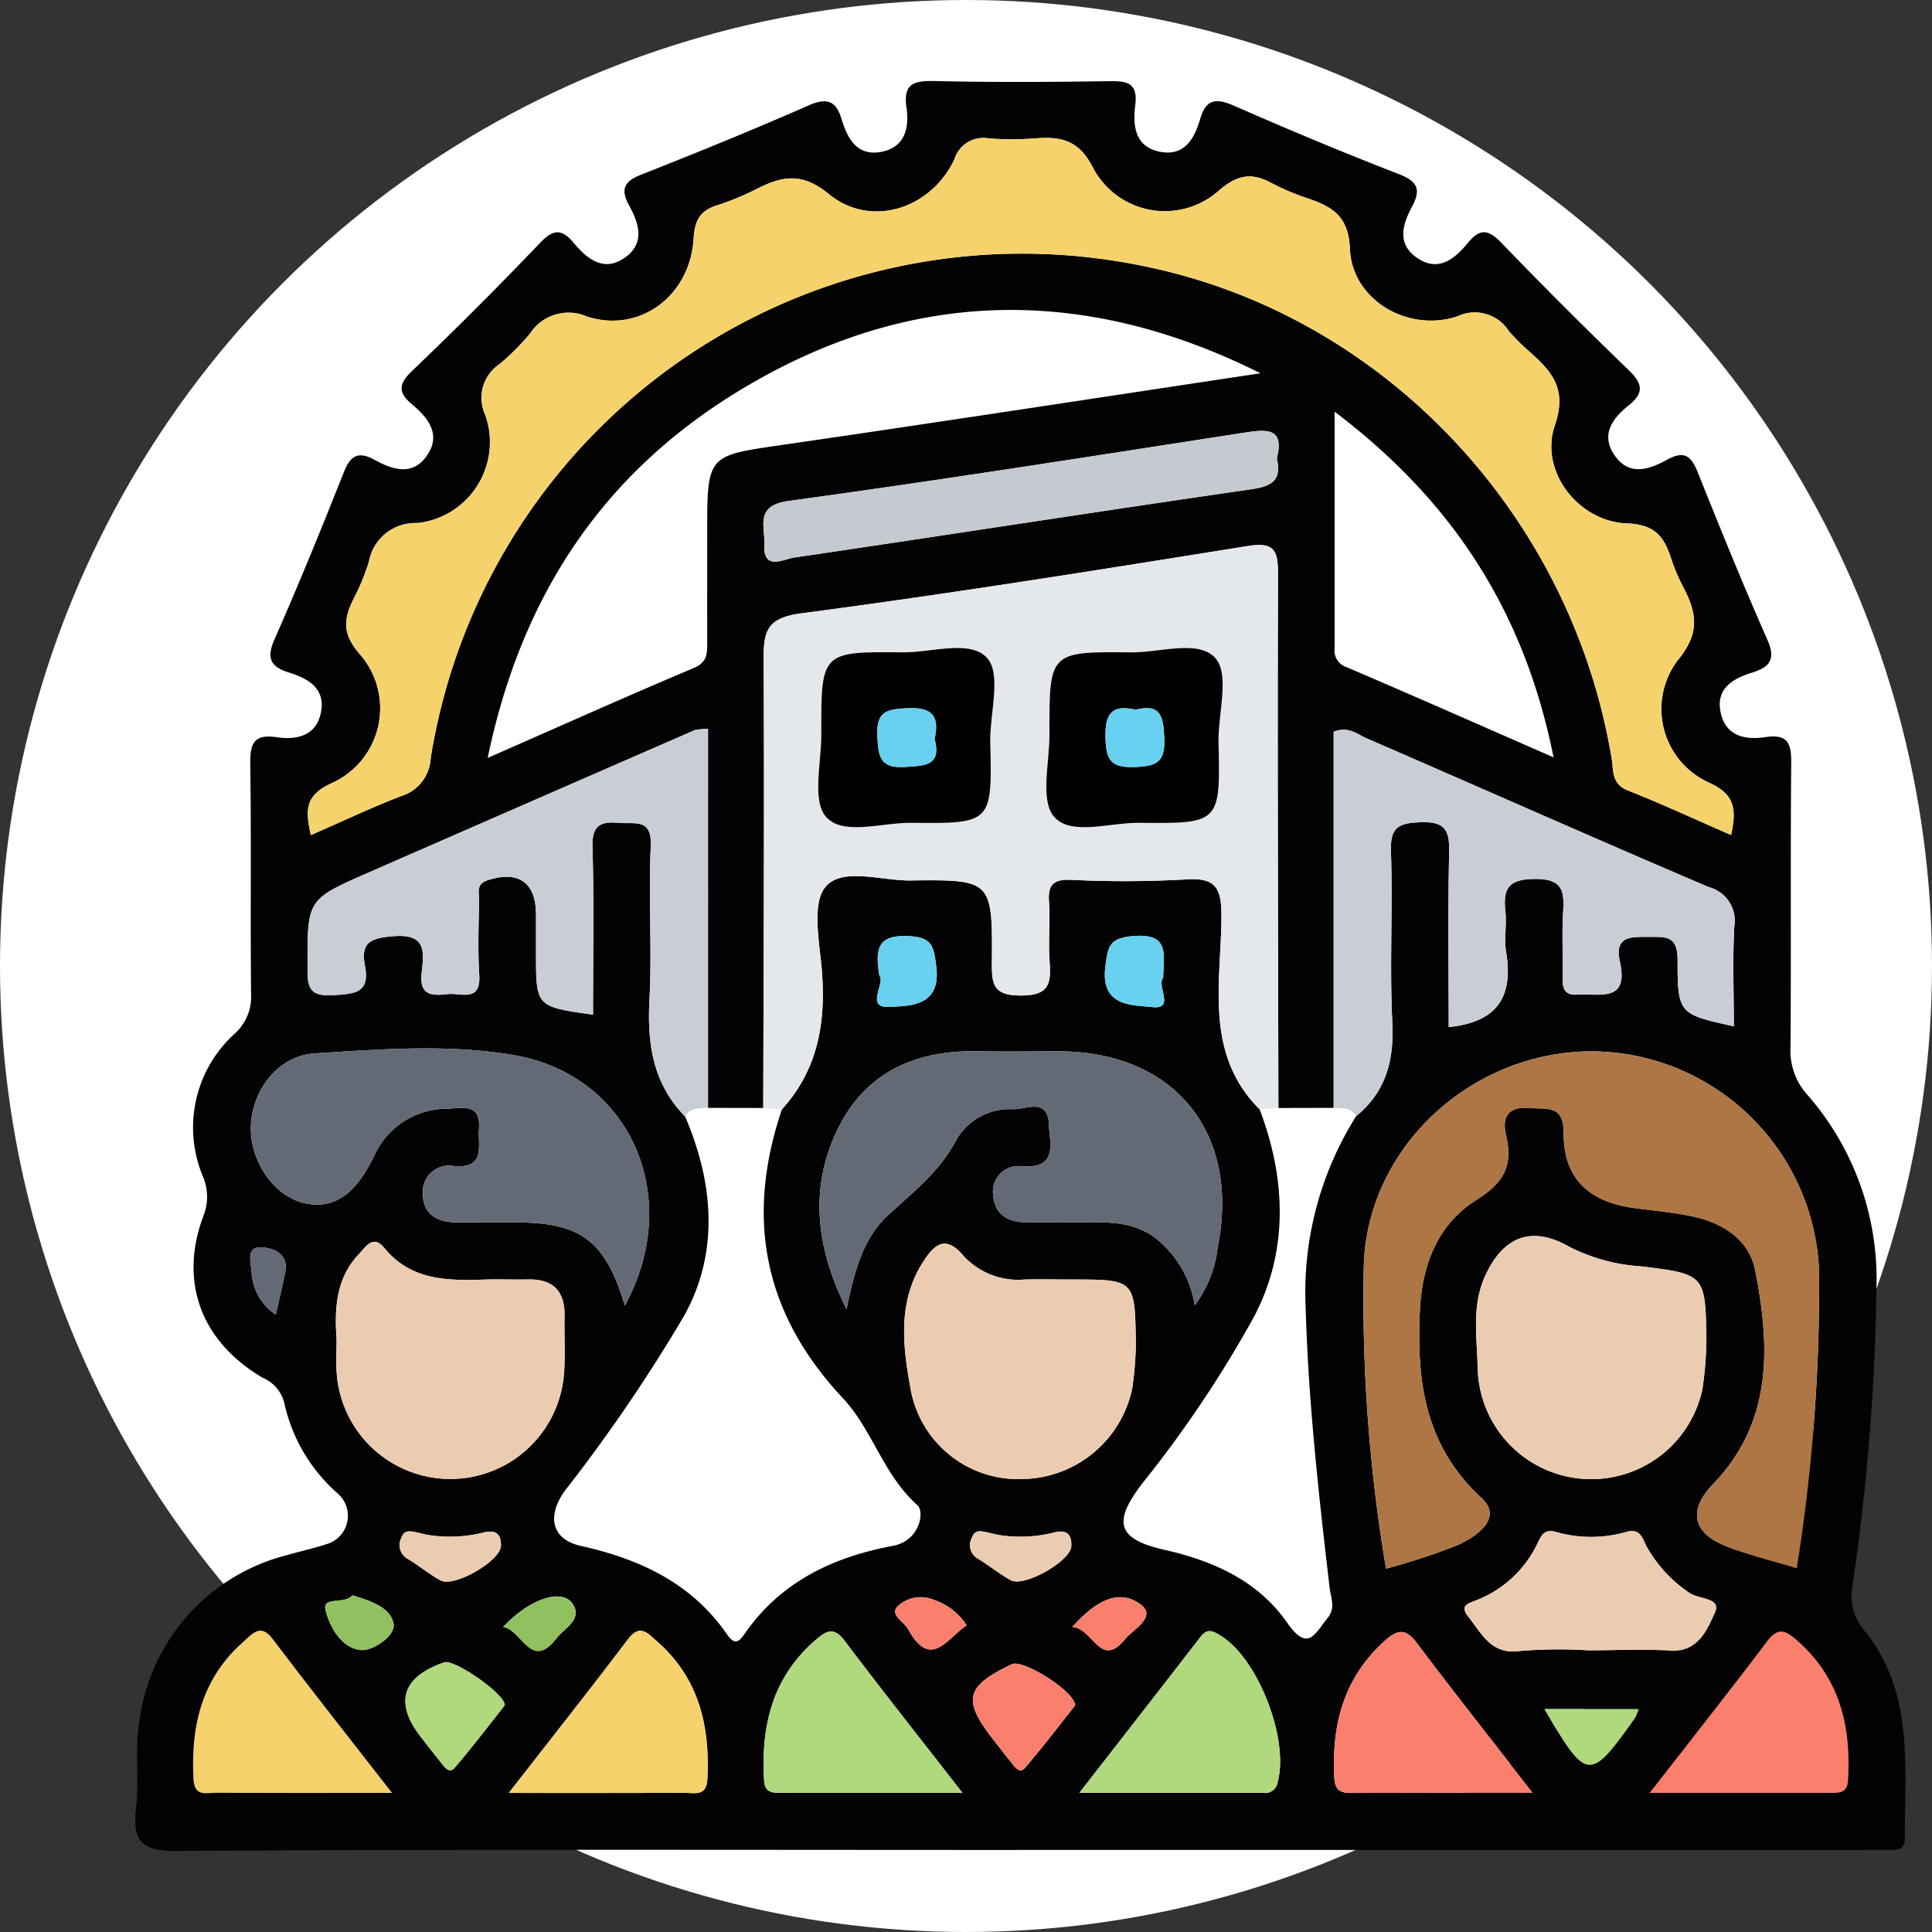 <svg xmlns="http://www.w3.org/2000/svg" xmlns:xlink="http://www.w3.org/1999/xlink" width="142" height="142" viewBox="0 0 142 142">
  <rect x="0" y="0" width="142" height="142" fill="#333333" stroke="none"/>
  <defs>
    <clipPath id="clip-path">
      <rect id="Rectángulo_350828" data-name="Rectángulo 350828" width="130.112" height="130.09" fill="none"/>
    </clipPath>
  </defs>
  <g id="Grupo_1018228" data-name="Grupo 1018228" transform="translate(-1040 -1194)">
    <circle id="Elipse_5856" data-name="Elipse 5856" cx="71" cy="71" r="71" transform="translate(1040 1194)" fill="#fff"/>
    <g id="Grupo_1018177" data-name="Grupo 1018177" transform="translate(1049.944 1199.955)">
      <g id="Grupo_1018176" data-name="Grupo 1018176" clip-path="url(#clip-path)">
        <path id="Trazado_720474" data-name="Trazado 720474" d="M64.871,130.016c-20.605,0-41.212-.059-61.816.073-2.636.017-3.272-.736-3-3.157.246-2.158-.122-4.405.265-6.524a14.542,14.542,0,0,1,10.919-12.086c.918-.27,1.859-.468,2.767-.769a2.169,2.169,0,0,0,.879-3.731,12.362,12.362,0,0,1-3.928-6.632,2.716,2.716,0,0,0-1.585-1.877c-4.524-2.651-6.16-7.032-4.393-11.828a3.807,3.807,0,0,0,.005-2.939A9.3,9.3,0,0,1,7.334,69.993a3.645,3.645,0,0,0,1.174-2.949c-.056-5.588.023-11.177-.057-16.764-.021-1.486.169-2.312,1.931-2.052,1.479.219,2.922-.085,3.264-1.826.345-1.757-.933-2.484-2.349-2.926-1.335-.417-1.687-1.029-1.069-2.431,1.791-4.058,3.465-8.17,5.1-12.295.5-1.254,1.067-1.555,2.273-.9,1.267.693,2.715,1.2,3.774-.235,1.147-1.551.212-2.81-1-3.819-1.036-.861-1.088-1.477-.045-2.474q4.826-4.614,9.442-9.446c1-1.044,1.611-.989,2.473.045,1.007,1.208,2.256,2.167,3.812,1.008,1.423-1.06.94-2.505.242-3.775-.66-1.2-.373-1.777.89-2.275,4.126-1.627,8.237-3.3,12.3-5.086,1.384-.609,2.023-.321,2.435,1.046.428,1.423,1.147,2.7,2.908,2.366,1.738-.332,2.064-1.758,1.85-3.247C56.429.25,57.163-.035,58.7,0c4.276.1,8.556.077,12.833.012,1.313-.02,2.173.076,1.964,1.747C73.3,3.309,73.476,4.893,75.4,5.215c1.755.293,2.458-1.019,2.872-2.436.424-1.45,1.16-1.542,2.468-.969,3.983,1.747,8,3.432,12.055,5,1.363.526,1.77,1.074,1.055,2.4-.692,1.285-1.148,2.715.309,3.754,1.595,1.137,2.819.116,3.8-1.083.914-1.116,1.54-.932,2.471.035q4.544,4.714,9.26,9.259c1.014.976,1.319,1.663.079,2.659-1.134.91-2.075,2.075-1.1,3.591,1.069,1.665,2.591,1.14,3.932.4,1.279-.7,1.771-.234,2.246.953,1.648,4.119,3.318,8.232,5.11,12.29.637,1.441.173,2.009-1.128,2.414-1.424.444-2.681,1.176-2.306,2.94.37,1.738,1.814,2.024,3.285,1.8,1.809-.275,1.917.636,1.9,2.075-.061,6.9,0,13.8-.05,20.693a4.807,4.807,0,0,0,1.227,3.508,20.562,20.562,0,0,1,5.095,13.916,166.05,166.05,0,0,1-1.764,22.165,3.911,3.911,0,0,0,.871,3.315c3.7,4.555,2.945,10.01,2.974,15.3,0,.724-.448.827-1.023.817-.611-.012-1.223,0-1.834,0H64.871M88.078,75.473l-4.061.008c-.023-13.074-.077-26.149-.029-39.223.007-1.779-.275-2.393-2.246-2.076-10.915,1.753-21.835,3.5-32.794,4.945-2.537.334-2.776,1.315-2.764,3.407.06,10.982-.006,21.965-.028,32.947l-4.062-.008V47.612a5.149,5.149,0,0,0-.97.094q-11.976,5.22-23.946,10.456c-4.558,1.993-4.528,1.994-4.516,6.869,0,1.333-.061,2.285,1.844,2.159,1.6-.105,2.768-.124,2.368-2.181-.342-1.757.5-2.025,2.127-2.158,2.523-.206,2.182,1.338,2.04,2.756-.168,1.686.865,1.615,1.945,1.5.964-.1,2.421.635,2.293-1.417-.114-1.827-.046-3.667-.009-5.5.01-.536-.264-1.166.647-1.458,2.237-.718,3.53.157,3.535,2.529,0,.961,0,1.921,0,2.882,0,3.89,0,3.89,4.189,4.478,0-4.116.081-8.22-.04-12.319-.048-1.626.607-1.9,1.978-1.779,1.163.1,2.4-.355,2.307,1.72-.175,3.748.1,7.517-.095,11.263-.173,3.25.25,6.182,2.617,8.594,2.1,4.894,2.518,9.976-.063,14.644a119.383,119.383,0,0,1-8.739,12.826c-1.341,1.817-1.1,3.6,1.151,4.1,4.307.962,8.091,2.71,10.693,6.442.47.673.772.835,1.307.056,2.638-3.841,6.512-5.683,10.929-6.505,1.951-.363,2.363-2.484,1.786-3-2.494-2.226-3.306-5.551-5.453-7.839-5.866-6.252-7.187-13.28-4.492-21.249,2.684-2.958,3.249-6.473,2.922-10.323-.175-2.059-.744-4.839.3-6.049,1.236-1.428,4.081-.419,6.222-.445,5.987-.073,6.035-.025,5.987,6-.013,1.605.064,2.455,2.126,2.456s2.235-.849,2.116-2.458c-.109-1.473.055-2.966-.047-4.44-.087-1.26.342-1.647,1.6-1.607a79.648,79.648,0,0,0,8.359-.022c2.155-.159,2.725.446,2.719,2.653-.014,4.9-1.309,10.132,2.808,14.24,1.941,5.125,2.124,10.388-.394,15.206a85.544,85.544,0,0,1-8.186,12.228c-2.189,2.849-2.006,4.135,1.614,4.949,3.6.81,6.866,2.3,8.983,5.344,1.554,2.231,2.061.77,2.97-.33.62-.75.243-1.48.156-2.232-.8-6.831-1.563-13.658-1.76-20.548A24.3,24.3,0,0,1,89.74,76.069c2.192-1.793,2.786-4.093,2.649-6.884-.205-4.182.045-8.385-.1-12.573-.061-1.795.571-2.08,2.2-2.136,1.844-.064,2.114.651,2.079,2.244-.1,4.294-.033,8.591-.033,12.813,3.737-.378,4.746-2.4,4.213-5.564-.158-.934.058-1.927-.043-2.876-.175-1.65.114-2.434,2.144-2.449,2.126-.017,2.183.944,2.092,2.5s0,3.143-.026,4.715c-.011.779.058,1.352,1.1,1.286,1.623-.1,3.775.61,3.1-2.429-.424-1.916.856-1.816,2.154-1.813,1.208,0,2.091-.1,2.089,1.681-.006,4,.113,4,4.134,4.892,0-2.46-.1-4.909.035-7.345a2.557,2.557,0,0,0-1.877-2.885c-8.411-3.588-16.769-7.3-25.158-10.939-.683-.3-1.327-.908-2.413-.485Zm29.21-20.059c.425-1.927.254-2.966-1.55-3.814a5.934,5.934,0,0,1-2.334-9.072c1.615-1.96,1.354-3.437.39-5.291a13.9,13.9,0,0,1-.919-2.162c-.512-1.6-1.208-2.488-3.241-2.56-3.567-.126-6.451-3.844-5.3-7.2.948-2.754-.272-4-1.907-5.465a14.461,14.461,0,0,1-1.481-1.481A2.956,2.956,0,0,0,97.2,17.29c-3.687,1.234-7.772-1.228-7.925-4.944-.1-2.435-1.3-3.095-3.091-3.719a17.653,17.653,0,0,1-2.648-1.113c-1.465-.8-2.505-.647-3.883.532a5.967,5.967,0,0,1-9.235-1.62C69.353,4.3,68.032,4.073,66.124,4.218a22.075,22.075,0,0,1-3.4,0,2.227,2.227,0,0,0-2.536,1.569C58.415,9.469,54,10.81,50.959,8.31c-1.976-1.627-3.439-1.312-5.3-.373a19.338,19.338,0,0,1-2.9,1.2c-1.254.394-1.645,1.1-1.728,2.457-.255,4.174-3.922,6.967-7.832,5.726a3.368,3.368,0,0,0-4.2,1.255,17.911,17.911,0,0,1-2.217,2.224,2.981,2.981,0,0,0-1.059,3.759,5.991,5.991,0,0,1-4.976,7.936,3.465,3.465,0,0,0-3.586,2.857A16.21,16.21,0,0,1,16.073,38c-.744,1.484-.924,2.583.424,4.124a6.031,6.031,0,0,1-2.1,9.5c-1.974.917-1.887,2.007-1.494,3.8,2.33-1.017,4.45-2.024,6.634-2.867a3.066,3.066,0,0,0,2.172-2.789,44.021,44.021,0,0,1,52.6-36.122c17.429,3.612,31.2,18.158,34.2,36.138.153.914-.025,1.878,1.188,2.358,2.5.989,4.942,2.124,7.586,3.277m4.827,53.892a131.343,131.343,0,0,0,1.644-21.863A16.818,16.818,0,0,0,107.3,71.319c-8.881-.119-16.612,6.831-17,15.539a118.619,118.619,0,0,0,1.628,22.476,45.808,45.808,0,0,0,5.314-1.75c1.35-.626,3.3-1.963,1.716-3.426-4.216-3.886-4.8-8.664-4.538-13.883.17-3.347,1.36-6.3,4.165-8.05,2.021-1.258,2.685-2.53,2.162-4.733-.314-1.318.119-2.151,1.755-2.011,1.3.111,2.492-.259,2.485,1.9-.011,3.271,1.872,5.014,5.173,5.449,1.383.182,2.777.316,4.144.587,2.3.455,4.3,1.686,4.754,3.987,1.106,5.59,1.308,11.142-3.084,15.713-1.849,1.925-1.549,3.58.968,4.58,1.608.639,3.311,1.039,5.171,1.607M82.7,21.48c-13.174-6.59-26.059-6.221-38.448,1.362C34.356,28.9,28.379,37.816,25.9,49.753c5.431-2.384,10.265-4.553,15.146-6.61.986-.416.991-1.043.989-1.842-.007-2.707,0-5.414,0-8.12,0-5.728.013-5.636,5.572-6.442,11.709-1.7,23.4-3.5,35.1-5.259M52.274,90.264c.586-2.811,1.206-5.2,3.082-6.932,1.831-1.69,3.781-3.181,4.988-5.512a4.563,4.563,0,0,1,4.208-2.251c.926.012,2.514-.855,2.595,1.1.059,1.419.714,3.307-2.031,3.094a1.866,1.866,0,0,0-2.052,2.181c.1,1.337,1.055,1.928,2.361,1.936s2.619.012,3.929.007c1.918-.008,3.834-.135,5.536,1.086a7.849,7.849,0,0,1,2.979,5.009,8.755,8.755,0,0,0,1.69-4.292C81.23,77.31,76.363,71.33,67.9,71.319c-2.008,0-4.017.031-6.024-.007-4.472-.084-8.14,1.513-10.18,5.586-2.164,4.322-1.729,8.724.576,13.366m-16.286-.258c4.347-8,.4-16.949-8.166-18.411-4.8-.82-9.758-.436-14.626-.126-2.734.175-4.658,2.753-4.7,5.465-.038,2.474,1.766,5.246,4.275,5.606,2.39.342,3.75-1.436,4.77-3.505a5.894,5.894,0,0,1,5.422-3.506c1.039-.019,2.446-.462,2.3,1.48-.1,1.293.521,2.95-1.886,2.737a1.918,1.918,0,0,0-2.239,2.016c-.005,1.5,1.016,2.114,2.433,2.124,1.483.01,2.967,0,4.451.007,4.745.008,6.54,1.352,7.966,6.114m79.487,2.563c-.077-4.846-.073-4.877-4.832-5.453a13.426,13.426,0,0,1-5.235-1.43c-2.739-1.573-4.882-.814-6.225,2.205-.965,2.169-.567,4.468-.519,6.7a8.35,8.35,0,0,0,16.506,1.6,25.554,25.554,0,0,0,.3-3.627M14.794,92.453c0,.94-.05,1.729.008,2.51a8.375,8.375,0,0,0,16.707.017c.1-1.39.01-2.792.039-4.189.038-1.85-.839-2.749-2.7-2.708-1.047.023-2.1-.025-3.143.008-2.746.087-5.436.091-7.412-2.332-.824-1.009-1.379-.045-1.863.465-1.719,1.81-1.783,4.077-1.639,6.228m58.747.283c-.067-4.649-.067-4.649-4.754-4.65-1.135,0-2.271-.021-3.4,0a5.459,5.459,0,0,1-4.5-1.723c-1.358-1.628-2.171-.808-2.951.384-1.984,3.035-1.493,6.429-.9,9.639a8.035,8.035,0,0,0,8.2,6.364,8.369,8.369,0,0,0,8.036-6.637,24.889,24.889,0,0,0,.273-3.38m30.7-43.019c-2.158-10.768-7.423-18.84-16.093-25.41,0,6.126,0,11.754,0,17.382a1.28,1.28,0,0,0,.867,1.391c4.922,2.1,9.819,4.269,15.23,6.636M83.9,27.742c.564-2.21-.652-2.164-2.293-1.91-11.188,1.731-22.373,3.5-33.589,5.033-2.519.345-1.715,1.876-1.787,3.169-.112,2.013,1.414,1.1,2.187.99,11.2-1.646,22.387-3.4,33.594-5.019,1.553-.224,2.252-.665,1.888-2.263m22.869,87.6c2.007,0,4.022-.106,6.02.029,2.091.141,2.752-1.567,3.319-2.808.513-1.124-1.244-.958-1.917-1.465a9.9,9.9,0,0,1-3.142-3.437c-.29-.584-.444-1.313-1.478-1.015a9.325,9.325,0,0,1-5.169-.007c-.841-.237-1.06.261-1.336.826a8.3,8.3,0,0,1-4.475,4.189c-.58.235-1.3.363-.621,1.213,1,1.247,1.671,2.835,3.832,2.521a34.865,34.865,0,0,1,4.968-.047m-87.9,10.483c-3.164-4.065-6.011-7.663-8.781-11.321-.894-1.18-1.488-.358-2.089.164-3.1,2.693-3.931,6.221-3.721,10.155.07,1.311.957.987,1.663.991,4.1.021,8.193.01,12.928.01m8.586,0c4.747,0,8.846.009,12.945-.008.716,0,1.579.289,1.645-1.013.2-3.935-.635-7.458-3.737-10.15-.62-.539-1.207-1.3-2.088-.133-2.764,3.657-5.612,7.251-8.766,11.3m75.258,0c-3.114-4.009-5.867-7.483-8.529-11.026-.781-1.04-1.368-1.01-2.269-.216-3.073,2.71-3.992,6.179-3.789,10.117.05.97.482,1.137,1.3,1.133,4.235-.019,8.471-.009,13.29-.009m8.6,0c4.857,0,9.1,0,13.345,0,.653,0,1.174-.033,1.227-.922.24-4.018-.627-7.6-3.823-10.349-.749-.643-1.315-.935-2.088.089-2.713,3.6-5.514,7.132-8.661,11.179m-50.521,0c-3.149-4.05-5.953-7.583-8.666-11.185-.778-1.034-1.351-.715-2.089-.081-3.2,2.746-4.066,6.333-3.822,10.354.055.9.585.915,1.232.914,4.245,0,8.49,0,13.344,0m8.6,0H82.878a.931.931,0,0,0,1.084-.795c.851-3.116-1.408-9.012-4.148-10.726-.567-.355-.989-.629-1.52.058-2.843,3.688-5.711,7.357-8.905,11.463m-.314-6.419c.028-1.007-3.822-3.428-4.648-3.035-3.421,1.629-3.66,2.618-1.343,5.571.429.546.851,1.1,1.289,1.638.261.32.614.876,1.007.422,1.3-1.508,2.507-3.1,3.695-4.6m-41.918-.014c.018-.843-3.714-3.4-4.443-3.156-3.107,1.06-3.7,2.96-1.711,5.506.481.617.959,1.236,1.451,1.844.261.322.613.869,1.008.411,1.3-1.511,2.505-3.107,3.7-4.606m-5.639-12.516c-1.135-.222-1.7-.548-1.954.193a1.152,1.152,0,0,0,.471,1.569c.82.489,1.559,1.12,2.4,1.572,1.009.545,4.421-1.436,4.437-2.55.013-.9-.409-1.193-1.339-.948a10.2,10.2,0,0,1-4.012.164m41.988.008c-1.174-.221-1.738-.566-2.007.165a1.144,1.144,0,0,0,.445,1.577c.819.492,1.561,1.116,2.4,1.573.989.542,4.423-1.416,4.452-2.517.024-.878-.36-1.23-1.314-.974a10.155,10.155,0,0,1-3.972.177M54.69,65.754c.473.531-1.088,2.4.724,2.3,1.434-.087,3.83.013,3.458-2.965-.19-1.519-.289-2.166-2.093-2.24-2.252-.093-2.4.963-2.09,2.91m20.858.161c.03-1.7.511-3.285-2.164-3.078-1.789.138-1.9.738-2.085,2.252-.374,2.98,2.013,2.813,3.466,2.972,1.691.185.263-1.607.783-2.145M110.5,119.662H103.58c3.1,5.342,3.328,5.361,6.647.657a4.161,4.161,0,0,0,.27-.657M15.949,111.3c-.531.706-2.231.022-1.963,1.1.3,1.2,1.157,2.778,2.581,2.918.937.092,2.527-1.064,2.42-1.877-.162-1.231-1.684-1.737-3.039-2.144m11.086,2.325c1.4.208,2.045,3.272,3.931.826.55-.713,1.914-1.364,1.21-2.482-.773-1.229-3.168-.439-5.141,1.656m34.069-.116a4.6,4.6,0,0,0-2.482-1.9,2.469,2.469,0,0,0-2.624.534c-.529.6.506,1.1.815,1.665,1.668,3.021,2.875.626,4.291-.3m7.767.122c1.531.079,2.052,3.12,3.87.9.573-.7,2.366-1.637,1.172-2.543-1.643-1.246-3.385-.22-5.042,1.64M10.325,90.668c.262-1.171.506-2.146.695-3.132.263-1.371-.905-1.761-1.726-1.812-1.2-.076-.783,1.112-.745,1.761a3.981,3.981,0,0,0,1.776,3.183" transform="translate(0 0)" fill="#040303"/>
        <path id="Trazado_720475" data-name="Trazado 720475" d="M128.786,59.209c-2.644-1.153-5.086-2.288-7.586-3.277-1.212-.48-1.035-1.443-1.188-2.357-3-17.981-16.774-32.527-34.2-36.139a44.021,44.021,0,0,0-52.6,36.122,3.065,3.065,0,0,1-2.172,2.789c-2.183.844-4.3,1.85-6.634,2.867-.392-1.794-.479-2.883,1.495-3.8a6.031,6.031,0,0,0,2.1-9.5c-1.348-1.542-1.168-2.64-.424-4.124a16.21,16.21,0,0,0,1.1-2.652,3.465,3.465,0,0,1,3.586-2.857,5.991,5.991,0,0,0,4.976-7.936,2.981,2.981,0,0,1,1.058-3.759,17.88,17.88,0,0,0,2.218-2.224,3.368,3.368,0,0,1,4.2-1.255c3.91,1.242,7.577-1.551,7.832-5.726.083-1.355.474-2.063,1.728-2.457a19.283,19.283,0,0,0,2.9-1.2c1.857-.939,3.32-1.253,5.3.373,3.038,2.5,7.455,1.16,9.225-2.526A2.226,2.226,0,0,1,74.218,8.01a22.141,22.141,0,0,0,3.4,0c1.909-.144,3.23.085,4.293,2.208a5.967,5.967,0,0,0,9.235,1.62c1.378-1.178,2.419-1.333,3.883-.532a17.6,17.6,0,0,0,2.648,1.113c1.787.625,2.99,1.285,3.091,3.72.153,3.716,4.238,6.177,7.925,4.943a2.957,2.957,0,0,1,3.75,1.083,14.408,14.408,0,0,0,1.481,1.481c1.635,1.471,2.855,2.711,1.907,5.465-1.153,3.352,1.73,7.069,5.3,7.2,2.033.072,2.729.958,3.241,2.56a13.928,13.928,0,0,0,.919,2.163c.964,1.854,1.224,3.331-.39,5.291a5.934,5.934,0,0,0,2.334,9.072c1.8.848,1.975,1.887,1.55,3.814" transform="translate(-11.498 -3.795)" fill="#f6d26d"/>
        <path id="Trazado_720476" data-name="Trazado 720476" d="M88.023,106.415c.022-10.982.088-21.965.027-32.947-.012-2.092.227-3.073,2.764-3.408,10.959-1.444,21.879-3.192,32.794-4.945,1.971-.317,2.253.3,2.246,2.076-.048,13.074.007,26.149.029,39.223l-1.373.1c-4.117-4.108-2.823-9.344-2.809-14.24.007-2.208-.564-2.812-2.719-2.653a79.647,79.647,0,0,1-8.359.022c-1.26-.04-1.688.347-1.6,1.607.1,1.474-.062,2.967.047,4.44.119,1.609-.052,2.459-2.116,2.458s-2.139-.851-2.126-2.456c.049-6.022,0-6.07-5.987-6-2.14.026-4.985-.983-6.222.445-1.047,1.209-.479,3.99-.3,6.049.328,3.849-.238,7.364-2.922,10.323l-1.371-.1M104.7,79.4c0-2.076.817-4.868-.211-6.043-1.23-1.4-4.086-.408-6.232-.433-5.976-.068-5.99-.024-5.97,6.051.007,2.076-.7,4.86.355,6.045,1.245,1.4,4.091.407,6.236.432,5.976.068,5.977.024,5.822-6.052m16.779.013c0-2.078.817-4.862-.211-6.049-1.227-1.416-4.084-.414-6.228-.438-5.989-.07-6-.025-5.982,6.038.007,2.078-.7,4.855.347,6.051,1.242,1.413,4.088.412,6.233.437,5.989.07,5.989.025,5.842-6.039" transform="translate(-41.867 -30.933)" fill="#e4e7eb"/>
        <path id="Trazado_720477" data-name="Trazado 720477" d="M203.957,174c-1.86-.568-3.563-.968-5.171-1.607-2.517-1-2.817-2.655-.968-4.58,4.392-4.571,4.19-10.123,3.084-15.713-.456-2.3-2.458-3.532-4.754-3.987-1.366-.271-2.76-.4-4.144-.587-3.3-.436-5.184-2.178-5.173-5.45.007-2.161-1.182-1.791-2.485-1.9-1.635-.139-2.068.693-1.755,2.011.523,2.2-.141,3.476-2.162,4.734-2.805,1.746-4,4.7-4.165,8.05-.265,5.218.321,10,4.538,13.883,1.588,1.463-.367,2.8-1.716,3.426a45.9,45.9,0,0,1-5.314,1.75,118.621,118.621,0,0,1-1.628-22.476c.387-8.708,8.118-15.657,17-15.539A16.819,16.819,0,0,1,205.6,152.132,131.34,131.34,0,0,1,203.957,174" transform="translate(-81.843 -64.69)" fill="#ad7644"/>
        <path id="Trazado_720478" data-name="Trazado 720478" d="M167.97,118.725V91.08c1.086-.424,1.73.188,2.413.485,8.389,3.64,16.747,7.351,25.158,10.939a2.557,2.557,0,0,1,1.877,2.885c-.132,2.436-.035,4.885-.035,7.345-4.021-.895-4.14-.9-4.134-4.892,0-1.784-.88-1.678-2.089-1.681-1.3,0-2.578-.1-2.154,1.813.673,3.039-1.479,2.327-3.1,2.429-1.042.066-1.111-.507-1.1-1.286.022-1.572-.066-3.148.026-4.715s.035-2.521-2.091-2.5c-2.03.016-2.319.8-2.144,2.449.1.95-.115,1.942.042,2.876.533,3.162-.477,5.187-4.213,5.564,0-4.223-.063-8.52.033-12.814.035-1.592-.235-2.308-2.079-2.244-1.625.056-2.257.342-2.2,2.137.144,4.187-.106,8.39.1,12.572.137,2.792-.457,5.091-2.649,6.885-.386-.666-1.055-.547-1.662-.6" transform="translate(-79.892 -43.252)" fill="#c9ced6"/>
        <path id="Trazado_720479" data-name="Trazado 720479" d="M53.577,118.661c-.624.043-1.3-.047-1.686.628-2.368-2.412-2.789-5.344-2.617-8.594.2-3.745-.08-7.515.1-11.262.1-2.076-1.145-1.616-2.307-1.72-1.372-.123-2.027.154-1.979,1.779.121,4.1.04,8.2.04,12.319-4.189-.589-4.189-.589-4.189-4.478,0-.961,0-1.921,0-2.882-.005-2.372-1.3-3.246-3.535-2.529-.911.293-.636.922-.647,1.459-.036,1.834-.1,3.674.009,5.5.128,2.052-1.329,1.317-2.293,1.417-1.08.112-2.114.184-1.945-1.5.142-1.418.483-2.963-2.04-2.756-1.626.133-2.469.4-2.127,2.158.4,2.057-.769,2.075-2.368,2.181-1.905.126-1.841-.826-1.844-2.159-.012-4.875-.042-4.877,4.516-6.869q11.971-5.233,23.947-10.456a5.059,5.059,0,0,1,.969-.094Z" transform="translate(-11.484 -43.187)" fill="#c9ced6"/>
        <path id="Trazado_720480" data-name="Trazado 720480" d="M97.889,154.947c-2.305-4.642-2.74-9.044-.576-13.366,2.039-4.073,5.707-5.67,10.18-5.586,2.008.038,4.016,0,6.024.006,8.462.012,13.328,5.991,11.656,14.376a8.759,8.759,0,0,1-1.69,4.292,7.849,7.849,0,0,0-2.979-5.01c-1.7-1.222-3.618-1.095-5.536-1.086q-1.964.008-3.929-.007c-1.307-.009-2.257-.6-2.361-1.936a1.866,1.866,0,0,1,2.052-2.181c2.746.213,2.09-1.674,2.031-3.093-.08-1.956-1.669-1.091-2.595-1.1a4.563,4.563,0,0,0-4.208,2.251c-1.207,2.33-3.157,3.821-4.988,5.512-1.876,1.732-2.5,4.12-3.082,6.931" transform="translate(-45.615 -64.682)" fill="#636a75"/>
        <path id="Trazado_720481" data-name="Trazado 720481" d="M43.7,154.5c-1.425-4.761-3.22-6.106-7.966-6.114-1.483,0-2.967,0-4.451-.007-1.417-.01-2.438-.625-2.433-2.124a1.918,1.918,0,0,1,2.24-2.016c2.406.213,1.788-1.444,1.886-2.737.146-1.942-1.261-1.5-2.3-1.48a5.9,5.9,0,0,0-5.422,3.506c-1.02,2.069-2.38,3.848-4.77,3.505-2.509-.36-4.312-3.132-4.275-5.606.041-2.711,1.965-5.29,4.7-5.464,4.867-.31,9.822-.694,14.626.126C44.1,137.553,48.043,146.5,43.7,154.5" transform="translate(-7.707 -64.495)" fill="#636a75"/>
        <path id="Trazado_720482" data-name="Trazado 720482" d="M204.86,169.567a25.549,25.549,0,0,1-.3,3.627,8.35,8.35,0,0,1-16.505-1.6c-.049-2.234-.447-4.532.518-6.7,1.344-3.02,3.487-3.779,6.225-2.205a13.417,13.417,0,0,0,5.235,1.43c4.758.576,4.754.608,4.831,5.453" transform="translate(-89.385 -76.998)" fill="#ecccb1"/>
        <path id="Trazado_720483" data-name="Trazado 720483" d="M28.168,169.843c-.144-2.15-.079-4.418,1.639-6.227.485-.51,1.04-1.475,1.863-.466,1.977,2.423,4.667,2.419,7.413,2.332,1.046-.033,2.1.014,3.142-.009,1.859-.04,2.735.858,2.7,2.709-.029,1.4.062,2.8-.039,4.189a8.375,8.375,0,0,1-16.707-.018c-.059-.781-.008-1.57-.008-2.51" transform="translate(-13.374 -77.389)" fill="#ecccb1"/>
        <path id="Trazado_720484" data-name="Trazado 720484" d="M124.8,170.251a24.982,24.982,0,0,1-.273,3.381,8.37,8.37,0,0,1-8.036,6.637,8.035,8.035,0,0,1-8.2-6.364c-.6-3.21-1.087-6.6.9-9.639.779-1.192,1.593-2.011,2.951-.384a5.455,5.455,0,0,0,4.5,1.723c1.134-.024,2.269,0,3.4,0,4.687,0,4.687,0,4.754,4.65" transform="translate(-51.258 -77.514)" fill="#ecccb1"/>
        <path id="Trazado_720485" data-name="Trazado 720485" d="M125.783,51.066c.363,1.6-.335,2.039-1.888,2.263C112.688,54.945,101.5,56.7,90.3,58.348c-.772.114-2.3,1.023-2.187-.99.072-1.292-.731-2.824,1.787-3.169,11.216-1.535,22.4-3.3,33.589-5.033,1.641-.254,2.857-.3,2.293,1.91" transform="translate(-41.878 -23.323)" fill="#c5cad1"/>
        <path id="Trazado_720486" data-name="Trazado 720486" d="M195.392,212.008a34.865,34.865,0,0,0-4.968.047c-2.161.314-2.833-1.274-3.832-2.521-.681-.85.041-.978.621-1.213a8.3,8.3,0,0,0,4.475-4.189c.276-.565.5-1.063,1.336-.826a9.325,9.325,0,0,0,5.169.007c1.034-.3,1.187.43,1.478,1.015a9.9,9.9,0,0,0,3.142,3.437c.673.507,2.43.341,1.917,1.465-.567,1.241-1.228,2.949-3.319,2.808-2-.135-4.013-.029-6.02-.029" transform="translate(-88.618 -96.669)" fill="#ecccb1"/>
        <path id="Trazado_720487" data-name="Trazado 720487" d="M22.722,229.132c-4.735,0-8.831.011-12.928-.01-.705,0-1.593.321-1.663-.991-.211-3.934.619-7.462,3.721-10.155.6-.522,1.2-1.344,2.089-.164,2.769,3.657,5.617,7.255,8.781,11.321" transform="translate(-3.853 -103.311)" fill="#f6d26d"/>
        <path id="Trazado_720488" data-name="Trazado 720488" d="M52.358,229.141c3.154-4.053,6-7.647,8.766-11.3.88-1.164,1.467-.406,2.088.133,3.1,2.693,3.937,6.215,3.737,10.15-.067,1.3-.929,1.009-1.646,1.013-4.1.017-8.2.008-12.945.008" transform="translate(-24.903 -103.319)" fill="#f6d26d"/>
        <path id="Trazado_720489" data-name="Trazado 720489" d="M182.625,229.217c-4.819,0-9.055-.01-13.29.009-.814,0-1.246-.164-1.3-1.133-.2-3.939.715-7.407,3.788-10.117.9-.795,1.489-.824,2.27.216,2.661,3.543,5.415,7.017,8.528,11.026" transform="translate(-79.912 -103.4)" fill="#fa7f6c"/>
        <path id="Trazado_720490" data-name="Trazado 720490" d="M212.277,229.191c3.148-4.048,5.949-7.58,8.661-11.179.772-1.025,1.339-.733,2.087-.089,3.2,2.746,4.063,6.331,3.823,10.35-.053.888-.574.922-1.227.921-4.244-.005-8.488,0-13.345,0" transform="translate(-100.966 -103.374)" fill="#fa7f6c"/>
        <path id="Trazado_720491" data-name="Trazado 720491" d="M102.673,229.188c-4.854,0-9.1,0-13.344,0-.647,0-1.178-.018-1.232-.914-.244-4.021.625-7.609,3.822-10.355.738-.634,1.31-.952,2.089.081,2.713,3.6,5.516,7.136,8.666,11.185" transform="translate(-41.884 -103.371)" fill="#b0d87c"/>
        <path id="Trazado_720492" data-name="Trazado 720492" d="M132.328,229.155c3.194-4.106,6.062-7.775,8.906-11.463.53-.687.952-.413,1.519-.058,2.74,1.714,5,7.61,4.148,10.726a.931.931,0,0,1-1.084.795H132.328" transform="translate(-62.94 -103.34)" fill="#b0d87c"/>
        <path id="Trazado_720493" data-name="Trazado 720493" d="M124.916,224.905c-1.187,1.493-2.391,3.087-3.695,4.6-.392.454-.746-.1-1.007-.422-.438-.539-.86-1.091-1.289-1.638-2.317-2.953-2.079-3.942,1.343-5.571.826-.393,4.676,2.028,4.648,3.035" transform="translate(-55.841 -105.509)" fill="#fa7f6c"/>
        <path id="Trazado_720494" data-name="Trazado 720494" d="M45.163,224.794c-1.189,1.5-2.393,3.094-3.695,4.606-.4.459-.748-.089-1.008-.411-.492-.608-.97-1.228-1.451-1.844-1.988-2.547-1.4-4.447,1.71-5.506.729-.249,4.461,2.313,4.443,3.155" transform="translate(-18.006 -105.411)" fill="#b0d87c"/>
        <path id="Trazado_720495" data-name="Trazado 720495" d="M39.153,203.561a10.2,10.2,0,0,0,4.012-.163c.93-.245,1.352.049,1.339.948-.016,1.115-3.428,3.1-4.437,2.551-.837-.453-1.577-1.083-2.4-1.572a1.152,1.152,0,0,1-.471-1.569c.257-.742.818-.416,1.953-.194" transform="translate(-17.635 -96.694)" fill="#ecccb1"/>
        <path id="Trazado_720496" data-name="Trazado 720496" d="M119.166,203.567a10.146,10.146,0,0,0,3.972-.177c.954-.256,1.338.1,1.314.975-.03,1.1-3.462,3.059-4.452,2.517-.835-.457-1.578-1.081-2.4-1.573a1.144,1.144,0,0,1-.444-1.577c.268-.731.834-.386,2.007-.165" transform="translate(-55.66 -96.692)" fill="#ecccb1"/>
        <path id="Trazado_720497" data-name="Trazado 720497" d="M104.137,122.754c-.314-1.946-.163-3,2.089-2.91,1.8.074,1.9.721,2.093,2.241.372,2.977-2.025,2.878-3.458,2.965-1.812.109-.252-1.765-.724-2.3" transform="translate(-49.447 -56.999)" fill="#67d1ef"/>
        <path id="Trazado_720498" data-name="Trazado 720498" d="M140.187,122.9c-.519.539.908,2.33-.782,2.146-1.454-.159-3.84.008-3.466-2.972.19-1.514.3-2.113,2.085-2.252,2.674-.206,2.193,1.382,2.163,3.078" transform="translate(-64.638 -56.981)" fill="#67d1ef"/>
        <path id="Trazado_720499" data-name="Trazado 720499" d="M204.449,228.2a4.215,4.215,0,0,1-.27.656c-3.319,4.7-3.549,4.685-6.647-.656Z" transform="translate(-93.953 -108.541)" fill="#b0d87c"/>
        <path id="Trazado_720500" data-name="Trazado 720500" d="M28.609,212.261c1.354.407,2.876.913,3.039,2.144.107.812-1.484,1.97-2.421,1.877-1.424-.14-2.284-1.722-2.58-2.918-.269-1.081,1.431-.4,1.963-1.1" transform="translate(-12.66 -100.959)" fill="#91c05e"/>
        <path id="Trazado_720501" data-name="Trazado 720501" d="M51.556,214.664c1.974-2.1,4.368-2.885,5.142-1.656.7,1.118-.661,1.769-1.211,2.482-1.886,2.446-2.526-.618-3.931-.826" transform="translate(-24.522 -101.036)" fill="#91c05e"/>
        <path id="Trazado_720502" data-name="Trazado 720502" d="M111.763,214.6c-1.417.921-2.624,3.316-4.292.3-.308-.559-1.343-1.062-.815-1.664a2.469,2.469,0,0,1,2.624-.535,4.6,4.6,0,0,1,2.482,1.9" transform="translate(-50.659 -101.088)" fill="#fa7f6c"/>
        <path id="Trazado_720503" data-name="Trazado 720503" d="M131.34,214.722c1.657-1.859,3.4-2.886,5.042-1.64,1.195.906-.6,1.845-1.172,2.543-1.819,2.217-2.34-.824-3.87-.9" transform="translate(-62.47 -101.089)" fill="#fa7f6c"/>
        <path id="Trazado_720504" data-name="Trazado 720504" d="M17.988,168.424a3.981,3.981,0,0,1-1.776-3.183c-.038-.649-.458-1.836.745-1.761.821.051,1.989.441,1.726,1.812-.189.986-.433,1.961-.695,3.132" transform="translate(-7.662 -77.755)" fill="#636a75"/>
        <path id="Trazado_720505" data-name="Trazado 720505" d="M108.364,86.269c.155,6.076.155,6.12-5.822,6.052-2.146-.024-4.991.971-6.237-.431-1.053-1.186-.348-3.969-.354-6.046-.02-6.074-.006-6.119,5.97-6.051,2.146.024,5-.972,6.232.433,1.029,1.175.211,3.967.211,6.043m-4.083-.111c.362-1.65-.132-2.341-1.965-2.262-1.541.067-2.347.209-2.247,2.079.082,1.538.212,2.366,2.082,2.24,1.493-.1,2.635-.118,2.13-2.057" transform="translate(-45.53 -37.8)"/>
        <path id="Trazado_720506" data-name="Trazado 720506" d="M140.35,86.282c.147,6.063.146,6.108-5.842,6.039-2.145-.025-4.99.976-6.233-.437-1.052-1.2-.34-3.973-.347-6.051-.019-6.062-.006-6.108,5.982-6.038,2.145.025,5-.977,6.228.438,1.028,1.187.211,3.972.211,6.05m-6.083-2.273c-1.705-.4-2.257.24-2.22,2,.034,1.606.315,2.272,2.114,2.213,1.6-.052,2.289-.318,2.209-2.119-.071-1.563-.231-2.573-2.1-2.095" transform="translate(-60.738 -37.8)"/>
        <path id="Trazado_720507" data-name="Trazado 720507" d="M108.212,90.165c.505,1.938-.637,1.955-2.13,2.057-1.87.126-2-.7-2.082-2.24-.1-1.87.706-2.011,2.247-2.079,1.834-.08,2.328.612,1.965,2.262" transform="translate(-49.462 -41.807)" fill="#67d1ef"/>
        <path id="Trazado_720508" data-name="Trazado 720508" d="M138.209,88.015c1.872-.478,2.032.532,2.1,2.095.081,1.8-.606,2.067-2.209,2.119-1.8.059-2.081-.607-2.114-2.213-.037-1.761.514-2.4,2.22-2" transform="translate(-64.68 -41.806)" fill="#67d1ef"/>
      </g>
    </g>
  </g>
</svg>
